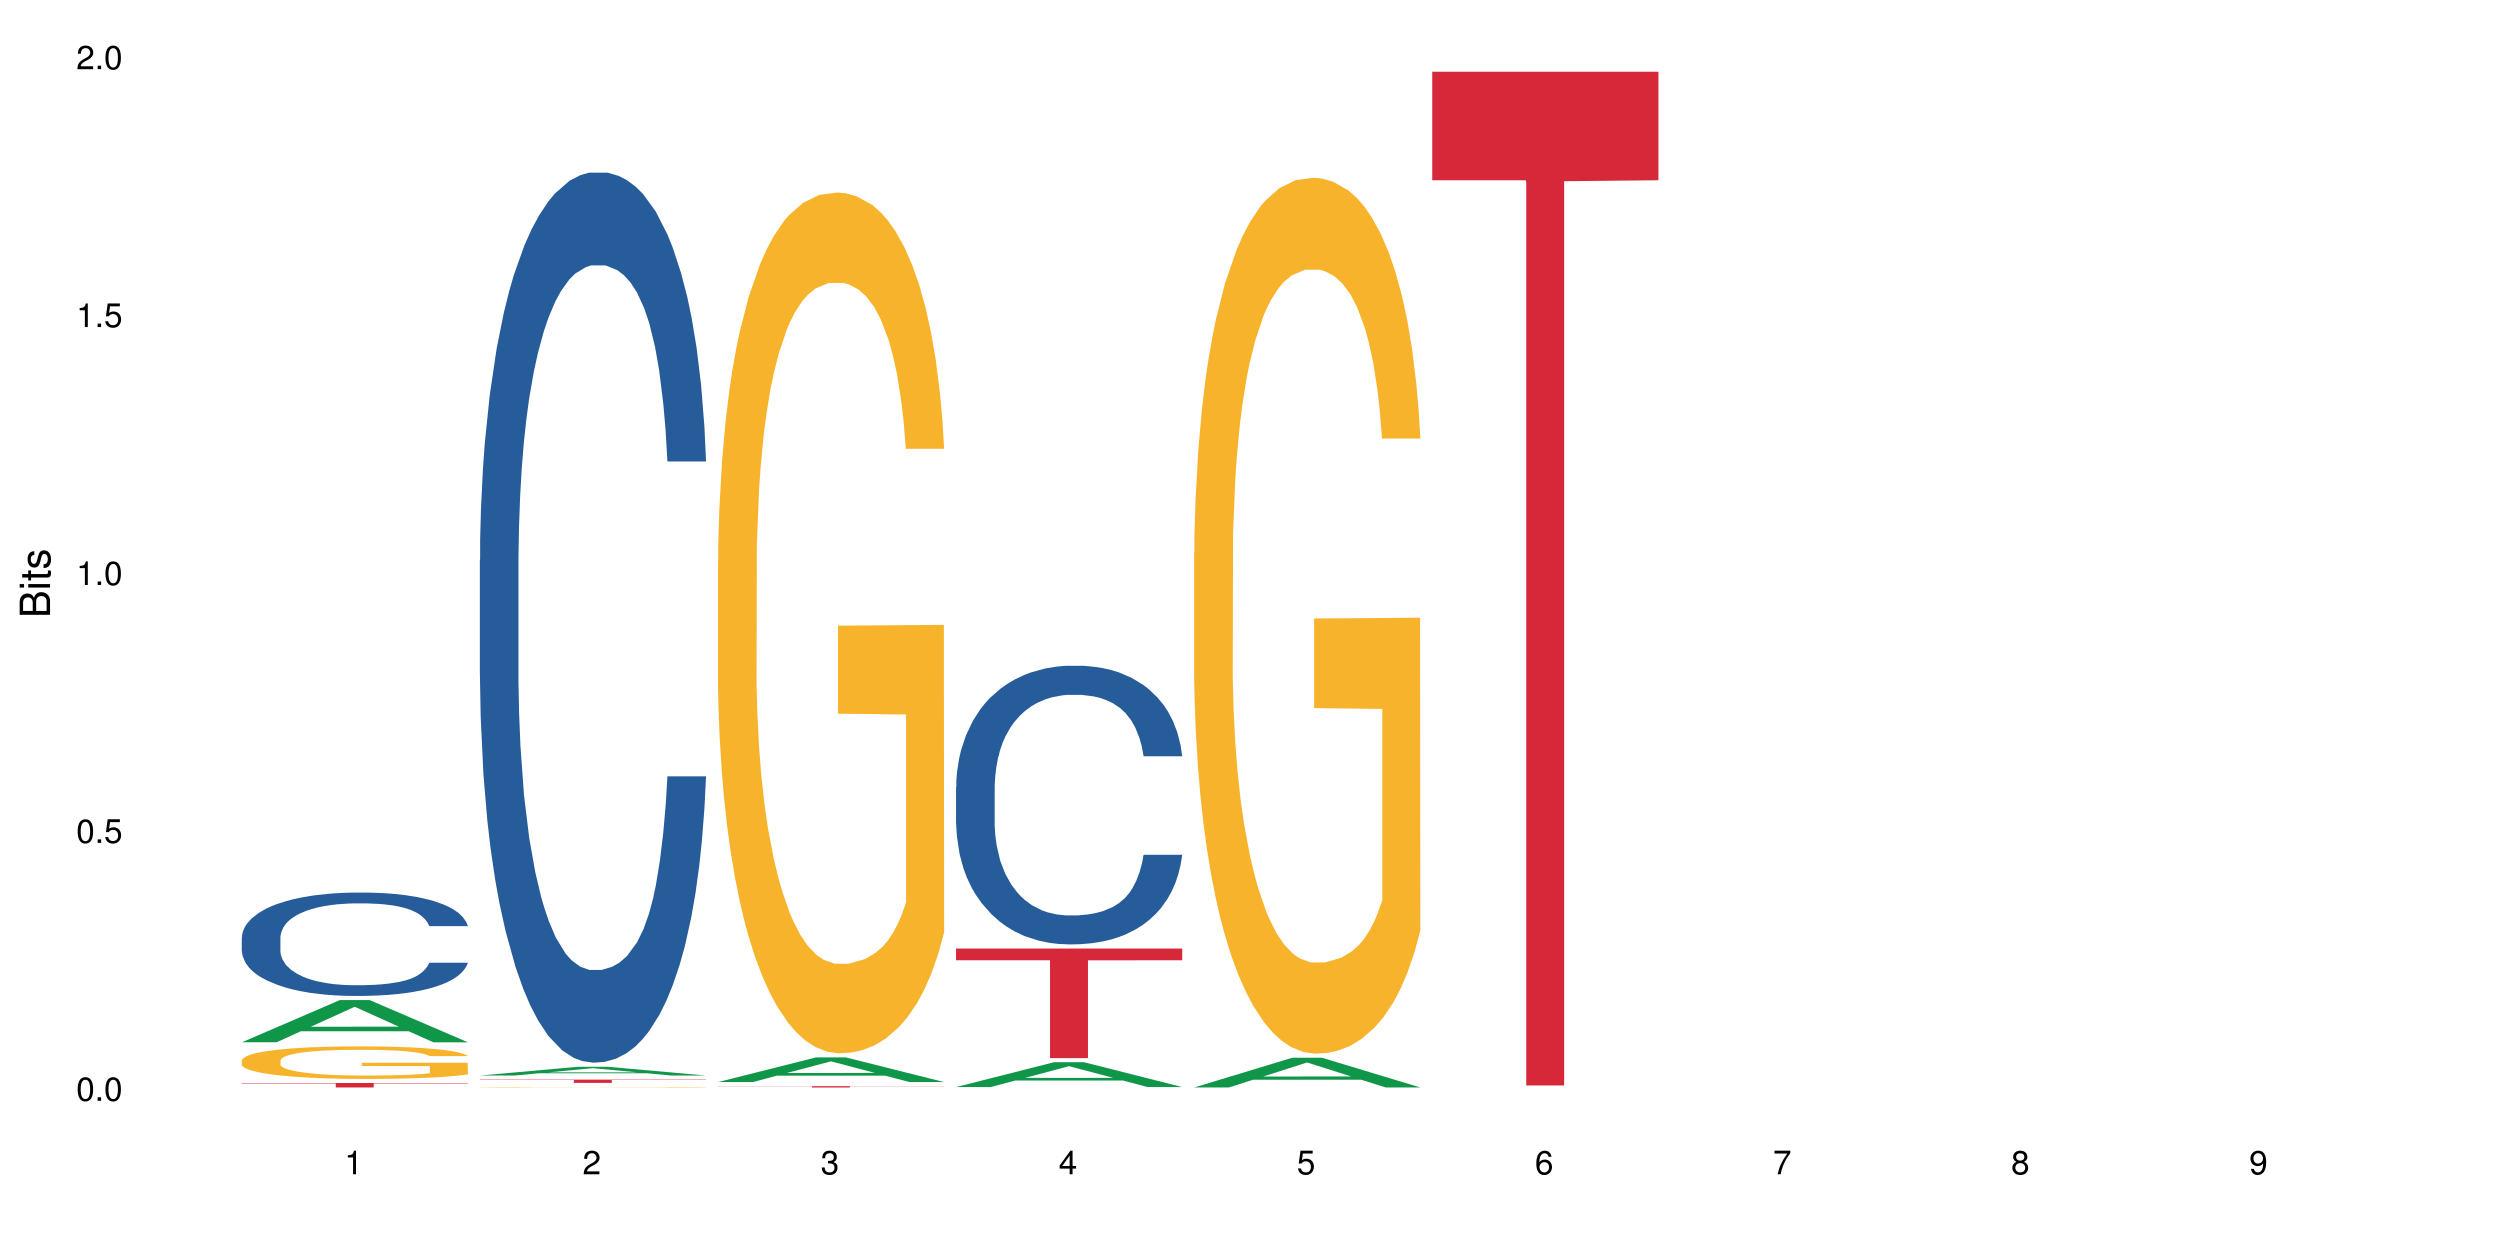 <?xml version="1.0" encoding="UTF-8"?>
<svg xmlns="http://www.w3.org/2000/svg" xmlns:xlink="http://www.w3.org/1999/xlink" width="720pt" height="360pt" viewBox="0 0 720 360" version="1.1">
<defs>
<g>
<symbol overflow="visible" id="glyph0-0">
<path style="stroke:none;" d=""/>
</symbol>
<symbol overflow="visible" id="glyph0-1">
<path style="stroke:none;" d="M 2.641 -6.797 C 2 -6.797 1.422 -6.531 1.078 -6.047 C 0.641 -5.453 0.406 -4.547 0.406 -3.297 C 0.406 -1 1.188 0.219 2.641 0.219 C 4.078 0.219 4.859 -1 4.859 -3.234 C 4.859 -4.562 4.656 -5.438 4.203 -6.047 C 3.844 -6.531 3.281 -6.797 2.641 -6.797 Z M 2.641 -6.047 C 3.547 -6.047 4 -5.125 4 -3.312 C 4 -1.375 3.562 -0.484 2.625 -0.484 C 1.734 -0.484 1.281 -1.422 1.281 -3.281 C 1.281 -5.141 1.734 -6.047 2.641 -6.047 Z M 2.641 -6.047 "/>
</symbol>
<symbol overflow="visible" id="glyph0-2">
<path style="stroke:none;" d="M 1.828 -1 L 0.828 -1 L 0.828 0 L 1.828 0 Z M 1.828 -1 "/>
</symbol>
<symbol overflow="visible" id="glyph0-3">
<path style="stroke:none;" d="M 4.562 -6.797 L 1.062 -6.797 L 0.547 -3.094 L 1.328 -3.094 C 1.719 -3.562 2.047 -3.734 2.578 -3.734 C 3.484 -3.734 4.062 -3.109 4.062 -2.094 C 4.062 -1.125 3.484 -0.531 2.578 -0.531 C 1.828 -0.531 1.375 -0.906 1.188 -1.672 L 0.328 -1.672 C 0.453 -1.109 0.547 -0.844 0.75 -0.594 C 1.125 -0.078 1.828 0.219 2.594 0.219 C 3.969 0.219 4.922 -0.781 4.922 -2.219 C 4.922 -3.562 4.031 -4.484 2.719 -4.484 C 2.25 -4.484 1.859 -4.359 1.469 -4.062 L 1.734 -5.969 L 4.562 -5.969 Z M 4.562 -6.797 "/>
</symbol>
<symbol overflow="visible" id="glyph0-4">
<path style="stroke:none;" d="M 2.484 -4.844 L 2.484 0 L 3.328 0 L 3.328 -6.797 L 2.766 -6.797 C 2.469 -5.75 2.281 -5.609 0.984 -5.453 L 0.984 -4.844 Z M 2.484 -4.844 "/>
</symbol>
<symbol overflow="visible" id="glyph0-5">
<path style="stroke:none;" d="M 4.859 -0.828 L 1.281 -0.828 C 1.359 -1.391 1.672 -1.75 2.5 -2.234 L 3.469 -2.75 C 4.406 -3.266 4.906 -3.969 4.906 -4.812 C 4.906 -5.375 4.672 -5.906 4.266 -6.266 C 3.859 -6.625 3.375 -6.797 2.719 -6.797 C 1.859 -6.797 1.219 -6.5 0.844 -5.922 C 0.609 -5.562 0.5 -5.125 0.484 -4.438 L 1.328 -4.438 C 1.359 -4.906 1.406 -5.188 1.531 -5.406 C 1.75 -5.812 2.188 -6.062 2.703 -6.062 C 3.469 -6.062 4.031 -5.516 4.031 -4.781 C 4.031 -4.25 3.719 -3.797 3.125 -3.438 L 2.234 -2.938 C 0.812 -2.141 0.406 -1.5 0.328 0 L 4.859 0 Z M 4.859 -0.828 "/>
</symbol>
<symbol overflow="visible" id="glyph0-6">
<path style="stroke:none;" d="M 2.125 -3.125 L 2.578 -3.125 C 3.516 -3.125 3.984 -2.703 3.984 -1.891 C 3.984 -1.031 3.469 -0.531 2.578 -0.531 C 1.656 -0.531 1.203 -0.984 1.156 -1.969 L 0.312 -1.969 C 0.344 -1.422 0.438 -1.078 0.609 -0.766 C 0.953 -0.109 1.625 0.219 2.547 0.219 C 3.953 0.219 4.859 -0.609 4.859 -1.906 C 4.859 -2.766 4.516 -3.25 3.703 -3.516 C 4.344 -3.766 4.656 -4.25 4.656 -4.938 C 4.656 -6.109 3.875 -6.797 2.578 -6.797 C 1.203 -6.797 0.484 -6.047 0.453 -4.609 L 1.297 -4.609 C 1.312 -5.016 1.344 -5.25 1.453 -5.453 C 1.641 -5.828 2.062 -6.062 2.594 -6.062 C 3.344 -6.062 3.797 -5.625 3.797 -4.906 C 3.797 -4.422 3.609 -4.141 3.25 -3.984 C 3.016 -3.891 2.719 -3.844 2.125 -3.844 Z M 2.125 -3.125 "/>
</symbol>
<symbol overflow="visible" id="glyph0-7">
<path style="stroke:none;" d="M 3.141 -1.625 L 3.141 0 L 3.984 0 L 3.984 -1.625 L 4.984 -1.625 L 4.984 -2.391 L 3.984 -2.391 L 3.984 -6.797 L 3.359 -6.797 L 0.266 -2.516 L 0.266 -1.625 Z M 3.141 -2.391 L 1 -2.391 L 3.141 -5.359 Z M 3.141 -2.391 "/>
</symbol>
<symbol overflow="visible" id="glyph0-8">
<path style="stroke:none;" d="M 4.781 -5.031 C 4.609 -6.141 3.891 -6.797 2.844 -6.797 C 2.094 -6.797 1.422 -6.438 1.031 -5.828 C 0.609 -5.172 0.406 -4.344 0.406 -3.094 C 0.406 -1.953 0.578 -1.234 0.984 -0.625 C 1.359 -0.078 1.953 0.219 2.703 0.219 C 3.984 0.219 4.922 -0.734 4.922 -2.078 C 4.922 -3.344 4.062 -4.234 2.844 -4.234 C 2.172 -4.234 1.641 -3.969 1.281 -3.469 C 1.281 -5.125 1.828 -6.047 2.797 -6.047 C 3.391 -6.047 3.797 -5.672 3.938 -5.031 Z M 2.734 -3.484 C 3.547 -3.484 4.062 -2.922 4.062 -2 C 4.062 -1.156 3.484 -0.531 2.703 -0.531 C 1.922 -0.531 1.328 -1.188 1.328 -2.047 C 1.328 -2.891 1.906 -3.484 2.734 -3.484 Z M 2.734 -3.484 "/>
</symbol>
<symbol overflow="visible" id="glyph0-9">
<path style="stroke:none;" d="M 4.984 -6.797 L 0.438 -6.797 L 0.438 -5.969 L 4.109 -5.969 C 2.5 -3.656 1.828 -2.234 1.328 0 L 2.219 0 C 2.594 -2.172 3.453 -4.047 4.984 -6.094 Z M 4.984 -6.797 "/>
</symbol>
<symbol overflow="visible" id="glyph0-10">
<path style="stroke:none;" d="M 3.75 -3.578 C 4.453 -4 4.688 -4.344 4.688 -4.984 C 4.688 -6.047 3.844 -6.797 2.641 -6.797 C 1.438 -6.797 0.594 -6.047 0.594 -4.984 C 0.594 -4.359 0.828 -4.016 1.516 -3.578 C 0.734 -3.203 0.359 -2.641 0.359 -1.891 C 0.359 -0.641 1.297 0.219 2.641 0.219 C 3.984 0.219 4.922 -0.641 4.922 -1.875 C 4.922 -2.641 4.531 -3.203 3.75 -3.578 Z M 2.641 -6.047 C 3.359 -6.047 3.812 -5.625 3.812 -4.969 C 3.812 -4.344 3.344 -3.922 2.641 -3.922 C 1.922 -3.922 1.453 -4.344 1.453 -4.984 C 1.453 -5.625 1.922 -6.047 2.641 -6.047 Z M 2.641 -3.203 C 3.484 -3.203 4.062 -2.672 4.062 -1.875 C 4.062 -1.062 3.484 -0.531 2.625 -0.531 C 1.797 -0.531 1.219 -1.078 1.219 -1.875 C 1.219 -2.672 1.797 -3.203 2.641 -3.203 Z M 2.641 -3.203 "/>
</symbol>
<symbol overflow="visible" id="glyph0-11">
<path style="stroke:none;" d="M 0.516 -1.547 C 0.672 -0.438 1.406 0.219 2.438 0.219 C 3.188 0.219 3.859 -0.141 4.266 -0.75 C 4.688 -1.406 4.891 -2.25 4.891 -3.484 C 4.891 -4.625 4.703 -5.359 4.312 -5.953 C 3.938 -6.5 3.344 -6.797 2.594 -6.797 C 1.297 -6.797 0.359 -5.844 0.359 -4.516 C 0.359 -3.25 1.234 -2.344 2.453 -2.344 C 3.094 -2.344 3.562 -2.578 4.016 -3.109 C 4 -1.453 3.469 -0.531 2.5 -0.531 C 1.906 -0.531 1.484 -0.906 1.359 -1.547 Z M 2.578 -6.062 C 3.375 -6.062 3.969 -5.406 3.969 -4.531 C 3.969 -3.688 3.375 -3.094 2.547 -3.094 C 1.734 -3.094 1.234 -3.672 1.234 -4.578 C 1.234 -5.438 1.797 -6.062 2.578 -6.062 Z M 2.578 -6.062 "/>
</symbol>
<symbol overflow="visible" id="glyph1-0">
<path style="stroke:none;" d=""/>
</symbol>
<symbol overflow="visible" id="glyph1-1">
<path style="stroke:none;" d="M 0 -0.953 L 0 -4.891 C 0 -5.719 -0.234 -6.344 -0.734 -6.797 C -1.188 -7.234 -1.812 -7.469 -2.5 -7.469 C -3.547 -7.469 -4.188 -7 -4.625 -5.875 C -4.984 -6.672 -5.641 -7.094 -6.531 -7.094 C -7.156 -7.094 -7.734 -6.859 -8.141 -6.391 C -8.562 -5.938 -8.75 -5.344 -8.75 -4.5 L -8.75 -0.953 Z M -4.984 -2.062 L -7.766 -2.062 L -7.766 -4.219 C -7.766 -4.844 -7.688 -5.203 -7.453 -5.5 C -7.219 -5.812 -6.859 -5.969 -6.375 -5.969 C -5.906 -5.969 -5.531 -5.812 -5.297 -5.5 C -5.062 -5.203 -4.984 -4.844 -4.984 -4.219 Z M -0.984 -2.062 L -4 -2.062 L -4 -4.781 C -4 -5.328 -3.859 -5.688 -3.578 -5.953 C -3.297 -6.219 -2.922 -6.359 -2.484 -6.359 C -2.062 -6.359 -1.688 -6.219 -1.406 -5.953 C -1.109 -5.688 -0.984 -5.328 -0.984 -4.781 Z M -0.984 -2.062 "/>
</symbol>
<symbol overflow="visible" id="glyph1-2">
<path style="stroke:none;" d="M -6.281 -1.797 L -6.281 -0.797 L 0 -0.797 L 0 -1.797 Z M -8.75 -1.797 L -8.75 -0.797 L -7.484 -0.797 L -7.484 -1.797 Z M -8.75 -1.797 "/>
</symbol>
<symbol overflow="visible" id="glyph1-3">
<path style="stroke:none;" d="M -6.281 -3.047 L -6.281 -2.016 L -8.016 -2.016 L -8.016 -1.016 L -6.281 -1.016 L -6.281 -0.172 L -5.469 -0.172 L -5.469 -1.016 L -0.719 -1.016 C -0.078 -1.016 0.281 -1.453 0.281 -2.234 C 0.281 -2.469 0.25 -2.719 0.188 -3.047 L -0.641 -3.047 C -0.609 -2.922 -0.594 -2.766 -0.594 -2.562 C -0.594 -2.141 -0.719 -2.016 -1.156 -2.016 L -5.469 -2.016 L -5.469 -3.047 Z M -6.281 -3.047 "/>
</symbol>
<symbol overflow="visible" id="glyph1-4">
<path style="stroke:none;" d="M -4.531 -5.25 C -5.766 -5.25 -6.469 -4.422 -6.469 -2.969 C -6.469 -1.516 -5.719 -0.562 -4.547 -0.562 C -3.562 -0.562 -3.094 -1.062 -2.734 -2.562 L -2.516 -3.484 C -2.344 -4.188 -2.094 -4.469 -1.625 -4.469 C -1.047 -4.469 -0.641 -3.875 -0.641 -3 C -0.641 -2.453 -0.797 -2 -1.062 -1.75 C -1.25 -1.594 -1.422 -1.531 -1.875 -1.469 L -1.875 -0.406 C -0.422 -0.453 0.281 -1.266 0.281 -2.922 C 0.281 -4.5 -0.5 -5.516 -1.719 -5.516 C -2.656 -5.516 -3.172 -4.984 -3.469 -3.734 L -3.703 -2.766 C -3.891 -1.953 -4.156 -1.609 -4.594 -1.609 C -5.172 -1.609 -5.547 -2.125 -5.547 -2.938 C -5.547 -3.75 -5.203 -4.172 -4.531 -4.203 Z M -4.531 -5.25 "/>
</symbol>
</g>
</defs>
<g id="surface103723">
<rect x="0" y="0" width="720" height="360" style="fill:rgb(100%,100%,100%);fill-opacity:1;stroke:none;"/>
<path style=" stroke:none;fill-rule:nonzero;fill:rgb(6.275%,58.824%,28.235%);fill-opacity:1;" d="M 69.629 300.18 L 69.699 300.168 L 97.887 288.016 L 106.445 288.016 L 134.773 300.188 L 124.82 300.188 L 117.719 297.012 L 86.609 297.012 L 79.652 300.18 L 69.629 300.18 L 89.602 295.695 L 114.867 295.684 L 102.27 290.004 L 102.129 289.992 L 101.992 290.027 L 89.535 295.684 L 89.602 295.695 Z M 69.629 300.18 "/>
<path style=" stroke:none;fill-rule:nonzero;fill:rgb(14.51%,36.078%,60%);fill-opacity:1;" d="M 69.629 270.023 L 69.707 269.996 L 69.707 269.344 L 69.945 268.309 L 70.504 267.004 L 71.059 266.105 L 72.488 264.5 L 74.477 262.949 L 76.539 261.754 L 78.051 261.047 L 79.402 260.5 L 82.5 259.496 L 84.484 258.977 L 86.629 258.516 L 89.25 258.051 L 91.156 257.781 L 95.449 257.344 L 98.625 257.156 L 101.09 257.074 L 106.41 257.074 L 109.59 257.184 L 111.891 257.316 L 114.434 257.535 L 116.578 257.781 L 120.312 258.379 L 123.648 259.141 L 125.16 259.578 L 127.543 260.418 L 129.371 261.234 L 130.641 261.945 L 132.07 262.949 L 133.34 264.176 L 134.293 265.562 L 134.773 266.73 L 123.648 266.73 L 123.094 265.645 L 122.457 264.801 L 121.266 263.684 L 120.074 262.895 L 118.406 262.105 L 116.898 261.59 L 114.832 261.074 L 113.004 260.746 L 111.098 260.5 L 109.27 260.34 L 105.773 260.176 L 101.723 260.176 L 100.215 260.23 L 97.117 260.445 L 95.449 260.637 L 93.066 261.02 L 91.395 261.371 L 89.41 261.918 L 88.059 262.379 L 86.391 263.086 L 85.199 263.711 L 83.848 264.609 L 83.055 265.289 L 82.34 266.051 L 81.703 266.949 L 81.227 267.902 L 80.91 268.91 L 80.75 269.887 L 80.75 274.105 L 80.91 275.086 L 81.309 276.227 L 82.34 277.887 L 83.848 279.328 L 85.598 280.473 L 87.266 281.289 L 88.219 281.668 L 89.488 282.105 L 91.477 282.648 L 94.336 283.191 L 96.004 283.41 L 98.547 283.629 L 101.168 283.738 L 104.664 283.738 L 107.762 283.629 L 109.828 283.492 L 111.973 283.273 L 114.91 282.812 L 116.738 282.375 L 118.328 281.859 L 119.52 281.344 L 120.312 280.906 L 121.504 280.062 L 122.457 279.141 L 123.172 278.188 L 123.648 277.262 L 134.773 277.262 L 134.293 278.352 L 133.578 279.41 L 132.863 280.199 L 131.754 281.152 L 130.48 281.996 L 128.656 282.949 L 127.145 283.574 L 125.16 284.254 L 123.332 284.77 L 121.348 285.234 L 118.406 285.777 L 116.5 286.051 L 114.434 286.293 L 111.973 286.512 L 108.875 286.703 L 105.535 286.812 L 102.438 286.84 L 99.102 286.785 L 96.641 286.676 L 93.383 286.43 L 89.332 285.941 L 86.391 285.426 L 84.086 284.906 L 82.102 284.363 L 79.879 283.629 L 77.016 282.43 L 75.27 281.508 L 74.078 280.746 L 72.727 279.684 L 71.773 278.73 L 70.66 277.207 L 69.867 275.277 L 69.629 273.777 Z M 69.629 270.023 "/>
<path style=" stroke:none;fill-rule:nonzero;fill:rgb(96.863%,70.196%,16.863%);fill-opacity:1;" d="M 69.629 305.375 L 69.707 305.367 L 69.707 305.195 L 70.027 304.812 L 70.82 304.281 L 71.855 303.844 L 72.965 303.504 L 73.68 303.324 L 74.871 303.066 L 75.906 302.879 L 78.527 302.492 L 81.863 302.133 L 83.691 301.98 L 85.758 301.836 L 88.695 301.672 L 90.047 301.613 L 94.176 301.477 L 98.863 301.391 L 104.027 301.363 L 106.41 301.371 L 109.668 301.406 L 114.117 301.5 L 116.66 301.586 L 118.645 301.672 L 120.711 301.785 L 123.254 301.953 L 125.637 302.16 L 127.543 302.363 L 129.449 302.621 L 131.039 302.895 L 132.387 303.195 L 133.578 303.555 L 134.293 303.855 L 134.773 304.152 L 123.73 304.152 L 123.094 303.855 L 122.379 303.621 L 121.188 303.34 L 119.996 303.137 L 118.805 302.973 L 116.578 302.75 L 114.672 302.613 L 112.289 302.492 L 109.984 302.418 L 107.363 302.363 L 105.773 302.348 L 101.566 302.348 L 97.75 302.406 L 95.527 302.477 L 93.938 302.543 L 91.715 302.672 L 90.363 302.777 L 89.57 302.844 L 87.188 303.109 L 85.598 303.348 L 84.723 303.512 L 83.609 303.77 L 82.816 304 L 81.941 304.34 L 81.465 304.598 L 80.832 305.18 L 80.75 306.719 L 80.988 307.043 L 81.465 307.395 L 82.102 307.703 L 83.055 308.027 L 84.008 308.277 L 85.676 308.609 L 87.105 308.832 L 88.219 308.977 L 90.363 309.211 L 91.238 309.285 L 93.305 309.441 L 95.449 309.559 L 98.07 309.664 L 100.055 309.715 L 103.234 309.758 L 107.285 309.758 L 112.051 309.707 L 115.07 309.637 L 117.137 309.57 L 118.484 309.508 L 120.152 309.414 L 121.348 309.328 L 122.457 309.234 L 123.809 309.09 L 123.809 307.043 L 104.188 307.035 L 104.188 306.078 L 134.691 306.07 L 134.773 309.414 L 133.102 309.645 L 131.039 309.867 L 129.051 310.039 L 126.984 310.184 L 124.047 310.348 L 121.664 310.449 L 118.008 310.57 L 114.672 310.645 L 111.176 310.699 L 108.078 310.723 L 104.426 310.73 L 101.168 310.715 L 97.672 310.664 L 94.891 310.594 L 92.352 310.508 L 89.809 310.398 L 86.629 310.219 L 84.562 310.074 L 82.418 309.895 L 80.273 309.68 L 78.367 309.449 L 77.098 309.27 L 75.824 309.062 L 74.477 308.809 L 73.203 308.516 L 72.25 308.25 L 71.379 307.953 L 70.742 307.668 L 70.105 307.285 L 69.789 306.977 L 69.629 306.711 Z M 69.629 305.375 "/>
<path style=" stroke:none;fill-rule:nonzero;fill:rgb(83.922%,15.686%,22.353%);fill-opacity:1;" d="M 69.629 311.906 L 134.773 311.906 L 134.773 312.043 L 107.621 312.047 L 107.621 313.195 L 96.699 313.195 L 96.699 312.047 L 96.543 312.043 L 69.629 312.043 Z M 69.629 311.906 "/>
<path style=" stroke:none;fill-rule:nonzero;fill:rgb(6.275%,58.824%,28.235%);fill-opacity:1;" d="M 138.199 309.758 L 138.27 309.754 L 166.457 307.23 L 175.016 307.23 L 203.344 309.758 L 193.391 309.758 L 186.293 309.098 L 155.18 309.098 L 148.223 309.758 L 138.199 309.758 L 158.176 308.828 L 183.438 308.824 L 170.84 307.645 L 170.703 307.645 L 170.562 307.648 L 158.105 308.824 L 158.176 308.828 Z M 138.199 309.758 "/>
<path style=" stroke:none;fill-rule:nonzero;fill:rgb(14.51%,36.078%,60%);fill-opacity:1;" d="M 138.199 161.25 L 138.281 161.016 L 138.281 155.395 L 138.52 146.488 L 139.074 135.242 L 139.629 127.512 L 141.059 113.688 L 143.047 100.328 L 145.113 90.02 L 146.621 83.93 L 147.973 79.242 L 151.07 70.57 L 153.055 66.121 L 155.199 62.137 L 157.82 58.152 L 159.73 55.809 L 164.02 52.062 L 167.195 50.422 L 169.66 49.719 L 174.98 49.719 L 178.16 50.656 L 180.465 51.828 L 183.004 53.703 L 185.148 55.809 L 188.883 60.965 L 192.219 67.527 L 193.73 71.273 L 196.113 78.539 L 197.941 85.566 L 199.211 91.66 L 200.641 100.328 L 201.914 110.875 L 202.867 122.824 L 203.344 132.898 L 192.219 132.898 L 191.664 123.527 L 191.027 116.262 L 189.836 106.656 L 188.645 99.859 L 186.977 93.066 L 185.469 88.613 L 183.402 84.16 L 181.574 81.352 L 179.668 79.242 L 177.84 77.836 L 174.348 76.43 L 170.293 76.43 L 168.785 76.898 L 165.688 78.773 L 164.02 80.414 L 161.637 83.695 L 159.969 86.738 L 157.98 91.426 L 156.629 95.41 L 154.961 101.5 L 153.77 106.891 L 152.422 114.621 L 151.625 120.48 L 150.91 127.043 L 150.273 134.773 L 149.797 142.977 L 149.48 151.645 L 149.32 160.078 L 149.32 196.398 L 149.48 204.832 L 149.879 214.676 L 150.91 228.969 L 152.422 241.387 L 154.168 251.227 L 155.836 258.258 L 156.789 261.539 L 158.059 265.285 L 160.047 269.973 L 162.906 274.66 L 164.574 276.535 L 167.117 278.41 L 169.738 279.344 L 173.234 279.344 L 176.332 278.41 L 178.398 277.238 L 180.543 275.363 L 183.48 271.379 L 185.309 267.629 L 186.898 263.18 L 188.09 258.727 L 188.883 254.977 L 190.074 247.715 L 191.027 239.746 L 191.742 231.547 L 192.219 223.578 L 203.344 223.578 L 202.867 232.953 L 202.152 242.09 L 201.438 248.883 L 200.324 257.086 L 199.051 264.348 L 197.227 272.551 L 195.715 277.941 L 193.73 283.797 L 191.902 288.25 L 189.918 292.234 L 186.977 296.918 L 185.07 299.262 L 183.004 301.371 L 180.543 303.246 L 177.445 304.887 L 174.109 305.824 L 171.008 306.059 L 167.672 305.59 L 165.211 304.652 L 161.953 302.543 L 157.902 298.324 L 154.961 293.871 L 152.66 289.422 L 150.672 284.734 L 148.449 278.41 L 145.59 268.098 L 143.84 260.133 L 142.648 253.57 L 141.297 244.434 L 140.344 236.23 L 139.234 223.109 L 138.438 206.473 L 138.199 193.586 Z M 138.199 161.25 "/>
<path style=" stroke:none;fill-rule:nonzero;fill:rgb(96.863%,70.196%,16.863%);fill-opacity:1;" d="M 138.199 313.113 L 138.281 313.113 L 138.281 313.109 L 138.598 313.102 L 139.391 313.094 L 140.426 313.086 L 141.535 313.082 L 142.25 313.078 L 143.441 313.074 L 144.477 313.074 L 147.098 313.066 L 150.434 313.062 L 152.262 313.059 L 154.328 313.055 L 157.266 313.055 L 158.617 313.051 L 167.434 313.051 L 172.598 313.047 L 174.98 313.051 L 185.23 313.051 L 187.215 313.055 L 189.281 313.055 L 191.824 313.059 L 194.207 313.062 L 196.113 313.062 L 198.02 313.07 L 199.609 313.074 L 200.957 313.078 L 202.152 313.082 L 202.867 313.086 L 203.344 313.094 L 192.301 313.094 L 191.664 313.086 L 190.949 313.086 L 189.758 313.078 L 188.566 313.078 L 187.375 313.074 L 185.148 313.07 L 183.242 313.066 L 178.555 313.066 L 175.934 313.062 L 170.137 313.062 L 166.324 313.066 L 162.508 313.066 L 160.285 313.07 L 158.141 313.07 L 155.758 313.074 L 154.168 313.078 L 153.293 313.082 L 152.184 313.086 L 151.387 313.09 L 150.512 313.094 L 150.035 313.098 L 149.402 313.109 L 149.32 313.133 L 150.035 313.145 L 150.672 313.148 L 152.578 313.156 L 154.246 313.164 L 155.676 313.164 L 156.789 313.168 L 158.934 313.172 L 159.809 313.172 L 161.875 313.176 L 164.02 313.176 L 166.641 313.18 L 183.641 313.18 L 185.707 313.176 L 188.727 313.176 L 189.918 313.172 L 192.379 313.172 L 192.379 313.137 L 172.758 313.137 L 172.758 313.121 L 203.262 313.121 L 203.344 313.176 L 201.676 313.18 L 199.609 313.184 L 197.621 313.184 L 195.559 313.188 L 192.617 313.191 L 186.578 313.191 L 183.242 313.195 L 163.461 313.195 L 160.922 313.191 L 158.379 313.191 L 155.199 313.188 L 153.137 313.184 L 150.988 313.184 L 148.844 313.18 L 146.938 313.176 L 144.398 313.168 L 143.047 313.164 L 141.773 313.16 L 140.82 313.156 L 139.949 313.152 L 139.312 313.148 L 138.676 313.141 L 138.359 313.137 L 138.199 313.133 Z M 138.199 313.113 "/>
<path style=" stroke:none;fill-rule:nonzero;fill:rgb(83.922%,15.686%,22.353%);fill-opacity:1;" d="M 138.199 310.934 L 203.344 310.934 L 203.344 311.035 L 176.191 311.035 L 176.191 311.875 L 165.27 311.875 L 165.27 311.035 L 138.199 311.035 Z M 138.199 310.934 "/>
<path style=" stroke:none;fill-rule:nonzero;fill:rgb(6.275%,58.824%,28.235%);fill-opacity:1;" d="M 206.77 311.637 L 206.84 311.629 L 235.027 304.531 L 243.586 304.531 L 271.914 311.641 L 261.961 311.641 L 254.863 309.785 L 223.754 309.785 L 216.793 311.637 L 206.77 311.637 L 226.746 309.02 L 252.008 309.012 L 239.41 305.691 L 239.273 305.688 L 239.133 305.707 L 226.676 309.012 L 226.746 309.02 Z M 206.77 311.637 "/>
<path style=" stroke:none;fill-rule:nonzero;fill:rgb(96.863%,70.196%,16.863%);fill-opacity:1;" d="M 206.77 161.629 L 206.852 161.402 L 206.852 156.875 L 207.168 146.684 L 207.961 132.648 L 208.996 121.102 L 210.105 112.047 L 210.82 107.293 L 212.016 100.5 L 213.047 95.52 L 215.668 85.328 L 219.004 75.82 L 220.832 71.746 L 222.898 67.898 L 225.836 63.594 L 227.188 62.012 L 231.316 58.387 L 236.004 56.125 L 241.168 55.445 L 243.551 55.672 L 246.809 56.578 L 251.258 59.066 L 253.801 61.332 L 255.785 63.594 L 257.852 66.539 L 260.395 71.066 L 262.777 76.5 L 264.684 81.934 L 266.59 88.727 L 268.18 95.973 L 269.531 103.895 L 270.723 113.402 L 271.438 121.328 L 271.914 129.254 L 260.871 129.254 L 260.234 121.328 L 259.52 115.215 L 258.328 107.742 L 257.137 102.309 L 255.945 98.008 L 253.723 92.121 L 251.812 88.5 L 249.43 85.328 L 247.129 83.293 L 244.504 81.934 L 242.918 81.48 L 238.707 81.48 L 234.895 83.066 L 232.668 84.879 L 231.078 86.688 L 228.855 90.086 L 227.504 92.801 L 226.711 94.613 L 224.328 101.633 L 222.738 107.969 L 221.863 112.273 L 220.754 119.062 L 219.957 125.176 L 219.086 134.234 L 218.609 141.023 L 217.973 156.422 L 217.891 197.172 L 218.133 205.777 L 218.609 215.059 L 219.242 223.211 L 220.195 231.812 L 221.148 238.379 L 222.816 247.207 L 224.246 253.094 L 225.359 256.945 L 227.504 263.059 L 228.379 265.094 L 230.445 269.168 L 232.59 272.34 L 235.211 275.055 L 237.195 276.414 L 240.375 277.547 L 244.426 277.547 L 249.191 276.188 L 252.211 274.379 L 254.277 272.566 L 255.629 270.98 L 257.297 268.492 L 258.488 266.227 L 259.598 263.734 L 260.949 259.887 L 260.949 205.777 L 241.328 205.551 L 241.328 180.191 L 271.832 179.965 L 271.914 268.492 L 270.246 274.602 L 268.18 280.488 L 266.191 285.02 L 264.129 288.867 L 261.188 293.168 L 258.805 295.887 L 255.152 299.055 L 251.812 301.094 L 248.32 302.449 L 245.219 303.129 L 241.566 303.355 L 238.309 302.902 L 234.812 301.547 L 232.031 299.734 L 229.492 297.469 L 226.949 294.527 L 223.77 289.773 L 221.707 285.922 L 219.562 281.168 L 217.414 275.508 L 215.508 269.395 L 214.238 264.641 L 212.969 259.207 L 211.617 252.414 L 210.344 244.719 L 209.391 237.699 L 208.52 229.777 L 207.883 222.305 L 207.246 212.117 L 206.93 203.965 L 206.77 196.945 Z M 206.77 161.629 "/>
<path style=" stroke:none;fill-rule:nonzero;fill:rgb(83.922%,15.686%,22.353%);fill-opacity:1;" d="M 206.77 312.816 L 271.914 312.816 L 271.914 312.859 L 244.766 312.859 L 244.766 313.195 L 233.84 313.195 L 233.84 312.859 L 206.77 312.859 Z M 206.77 312.816 "/>
<path style=" stroke:none;fill-rule:nonzero;fill:rgb(6.275%,58.824%,28.235%);fill-opacity:1;" d="M 275.34 313.066 L 275.41 313.059 L 303.598 305.91 L 312.156 305.91 L 340.484 313.074 L 330.531 313.074 L 323.434 311.203 L 292.324 311.203 L 285.363 313.066 L 275.34 313.066 L 295.316 310.43 L 320.578 310.422 L 307.98 307.082 L 307.844 307.074 L 307.703 307.094 L 295.246 310.422 L 295.316 310.43 Z M 275.34 313.066 "/>
<path style=" stroke:none;fill-rule:nonzero;fill:rgb(14.51%,36.078%,60%);fill-opacity:1;" d="M 275.34 226.672 L 275.422 226.598 L 275.422 224.84 L 275.66 222.051 L 276.215 218.531 L 276.77 216.109 L 278.203 211.781 L 280.188 207.602 L 282.254 204.375 L 283.762 202.469 L 285.113 201 L 288.211 198.289 L 290.195 196.895 L 292.344 195.648 L 294.965 194.398 L 296.871 193.668 L 301.16 192.492 L 304.336 191.98 L 306.801 191.758 L 312.121 191.758 L 315.301 192.055 L 317.605 192.418 L 320.148 193.008 L 322.293 193.668 L 326.023 195.281 L 329.363 197.332 L 330.871 198.508 L 333.254 200.781 L 335.082 202.98 L 336.352 204.887 L 337.781 207.602 L 339.055 210.902 L 340.008 214.645 L 340.484 217.797 L 329.363 217.797 L 328.805 214.863 L 328.172 212.59 L 326.977 209.582 L 325.785 207.457 L 324.117 205.328 L 322.609 203.934 L 320.543 202.543 L 318.715 201.66 L 316.809 201 L 314.984 200.562 L 311.488 200.121 L 307.438 200.121 L 305.926 200.266 L 302.828 200.855 L 301.16 201.367 L 298.777 202.395 L 297.109 203.348 L 295.121 204.816 L 293.773 206.062 L 292.105 207.969 L 290.91 209.656 L 289.562 212.074 L 288.766 213.91 L 288.051 215.965 L 287.418 218.383 L 286.941 220.949 L 286.621 223.664 L 286.465 226.305 L 286.465 237.672 L 286.621 240.312 L 287.02 243.395 L 288.051 247.867 L 289.562 251.754 L 291.309 254.836 L 292.977 257.035 L 293.93 258.062 L 295.203 259.238 L 297.188 260.703 L 300.047 262.172 L 301.715 262.758 L 304.258 263.344 L 306.879 263.637 L 310.375 263.637 L 313.473 263.344 L 315.539 262.977 L 317.684 262.391 L 320.625 261.145 L 322.449 259.969 L 324.039 258.578 L 325.23 257.184 L 326.023 256.008 L 327.219 253.734 L 328.172 251.242 L 328.887 248.676 L 329.363 246.18 L 340.484 246.18 L 340.008 249.113 L 339.293 251.977 L 338.578 254.102 L 337.465 256.668 L 336.195 258.941 L 334.367 261.512 L 332.855 263.195 L 330.871 265.031 L 329.043 266.426 L 327.059 267.672 L 324.117 269.137 L 322.211 269.871 L 320.148 270.531 L 317.684 271.117 L 314.586 271.633 L 311.25 271.926 L 308.152 272 L 304.812 271.852 L 302.352 271.559 L 299.094 270.898 L 295.043 269.578 L 292.105 268.184 L 289.801 266.793 L 287.812 265.324 L 285.59 263.344 L 282.73 260.117 L 280.98 257.621 L 279.789 255.57 L 278.441 252.707 L 277.488 250.141 L 276.375 246.035 L 275.578 240.828 L 275.34 236.793 Z M 275.34 226.672 "/>
<path style=" stroke:none;fill-rule:nonzero;fill:rgb(83.922%,15.686%,22.353%);fill-opacity:1;" d="M 275.34 273.172 L 340.484 273.172 L 340.484 276.551 L 313.336 276.582 L 313.336 304.734 L 302.41 304.734 L 302.41 276.609 L 302.254 276.551 L 275.34 276.551 Z M 275.34 273.172 "/>
<path style=" stroke:none;fill-rule:nonzero;fill:rgb(6.275%,58.824%,28.235%);fill-opacity:1;" d="M 343.914 313.188 L 343.98 313.18 L 372.168 304.633 L 380.73 304.633 L 409.055 313.195 L 399.102 313.195 L 392.004 310.961 L 360.895 310.961 L 353.934 313.188 L 343.914 313.188 L 363.887 310.035 L 389.148 310.027 L 376.555 306.031 L 376.414 306.023 L 376.273 306.047 L 363.816 310.027 L 363.887 310.035 Z M 343.914 313.188 "/>
<path style=" stroke:none;fill-rule:nonzero;fill:rgb(96.863%,70.196%,16.863%);fill-opacity:1;" d="M 343.914 159.242 L 343.992 159.012 L 343.992 154.406 L 344.309 144.039 L 345.105 129.754 L 346.137 118.008 L 347.25 108.789 L 347.965 103.953 L 349.156 97.043 L 350.188 91.973 L 352.809 81.605 L 356.145 71.93 L 357.973 67.785 L 360.039 63.867 L 362.977 59.492 L 364.328 57.879 L 368.461 54.191 L 373.148 51.887 L 378.309 51.195 L 380.695 51.426 L 383.949 52.348 L 388.398 54.883 L 390.941 57.188 L 392.926 59.492 L 394.992 62.484 L 397.535 67.094 L 399.918 72.621 L 401.824 78.152 L 403.73 85.062 L 405.32 92.434 L 406.672 100.496 L 407.863 110.172 L 408.578 118.238 L 409.055 126.301 L 398.012 126.301 L 397.375 118.238 L 396.66 112.016 L 395.469 104.414 L 394.277 98.887 L 393.086 94.508 L 390.863 88.52 L 388.957 84.832 L 386.574 81.605 L 384.27 79.535 L 381.648 78.152 L 380.059 77.691 L 375.848 77.691 L 372.035 79.305 L 369.809 81.145 L 368.223 82.988 L 365.996 86.445 L 364.645 89.211 L 363.852 91.051 L 361.469 98.195 L 359.879 104.645 L 359.008 109.02 L 357.895 115.934 L 357.098 122.152 L 356.227 131.367 L 355.75 138.277 L 355.113 153.945 L 355.035 195.414 L 355.273 204.168 L 355.75 213.613 L 356.383 221.906 L 357.336 230.66 L 358.293 237.34 L 359.961 246.324 L 361.391 252.316 L 362.5 256.23 L 364.645 262.453 L 365.52 264.523 L 367.586 268.672 L 369.73 271.898 L 372.352 274.66 L 374.34 276.043 L 377.516 277.195 L 381.566 277.195 L 386.332 275.812 L 389.352 273.969 L 391.418 272.129 L 392.77 270.516 L 394.438 267.98 L 395.629 265.676 L 396.742 263.145 L 398.09 259.227 L 398.09 204.168 L 378.469 203.938 L 378.469 178.133 L 408.977 177.902 L 409.055 267.98 L 407.387 274.199 L 405.32 280.191 L 403.336 284.797 L 401.27 288.715 L 398.328 293.09 L 395.945 295.855 L 392.293 299.082 L 388.957 301.156 L 385.461 302.535 L 382.363 303.227 L 378.707 303.457 L 375.449 302.996 L 371.953 301.617 L 369.176 299.773 L 366.633 297.469 L 364.09 294.473 L 360.914 289.637 L 358.848 285.719 L 356.703 280.883 L 354.559 275.121 L 352.652 268.902 L 351.379 264.062 L 350.109 258.535 L 348.758 251.625 L 347.488 243.793 L 346.535 236.648 L 345.66 228.586 L 345.023 220.984 L 344.391 210.617 L 344.07 202.324 L 343.914 195.184 Z M 343.914 159.242 "/>
<path style=" stroke:none;fill-rule:nonzero;fill:rgb(83.922%,15.686%,22.353%);fill-opacity:1;" d="M 412.484 20.664 L 477.625 20.664 L 477.625 51.914 L 450.477 52.188 L 450.477 312.609 L 439.555 312.609 L 439.555 52.461 L 439.395 51.914 L 412.484 51.914 Z M 412.484 20.664 "/>
<g style="fill:rgb(0%,0%,0%);fill-opacity:1;">
  <use xlink:href="#glyph0-1" x="21.957" y="317.019"/>
  <use xlink:href="#glyph0-2" x="27.291" y="317.019"/>
  <use xlink:href="#glyph0-1" x="29.958" y="317.019"/>
</g>
<g style="fill:rgb(0%,0%,0%);fill-opacity:1;">
  <use xlink:href="#glyph0-1" x="21.957" y="242.745"/>
  <use xlink:href="#glyph0-2" x="27.291" y="242.745"/>
  <use xlink:href="#glyph0-3" x="29.958" y="242.745"/>
</g>
<g style="fill:rgb(0%,0%,0%);fill-opacity:1;">
  <use xlink:href="#glyph0-4" x="21.957" y="168.472"/>
  <use xlink:href="#glyph0-2" x="27.291" y="168.472"/>
  <use xlink:href="#glyph0-1" x="29.958" y="168.472"/>
</g>
<g style="fill:rgb(0%,0%,0%);fill-opacity:1;">
  <use xlink:href="#glyph0-4" x="21.957" y="94.194"/>
  <use xlink:href="#glyph0-2" x="27.291" y="94.194"/>
  <use xlink:href="#glyph0-3" x="29.958" y="94.194"/>
</g>
<g style="fill:rgb(0%,0%,0%);fill-opacity:1;">
  <use xlink:href="#glyph0-5" x="21.957" y="19.921"/>
  <use xlink:href="#glyph0-2" x="27.291" y="19.921"/>
  <use xlink:href="#glyph0-1" x="29.958" y="19.921"/>
</g>
<g style="fill:rgb(0%,0%,0%);fill-opacity:1;">
  <use xlink:href="#glyph0-4" x="99.199" y="338.19"/>
</g>
<g style="fill:rgb(0%,0%,0%);fill-opacity:1;">
  <use xlink:href="#glyph0-5" x="167.77" y="338.19"/>
</g>
<g style="fill:rgb(0%,0%,0%);fill-opacity:1;">
  <use xlink:href="#glyph0-6" x="236.344" y="338.19"/>
</g>
<g style="fill:rgb(0%,0%,0%);fill-opacity:1;">
  <use xlink:href="#glyph0-7" x="304.914" y="338.19"/>
</g>
<g style="fill:rgb(0%,0%,0%);fill-opacity:1;">
  <use xlink:href="#glyph0-3" x="373.484" y="338.19"/>
</g>
<g style="fill:rgb(0%,0%,0%);fill-opacity:1;">
  <use xlink:href="#glyph0-8" x="442.055" y="338.19"/>
</g>
<g style="fill:rgb(0%,0%,0%);fill-opacity:1;">
  <use xlink:href="#glyph0-9" x="510.625" y="338.19"/>
</g>
<g style="fill:rgb(0%,0%,0%);fill-opacity:1;">
  <use xlink:href="#glyph0-10" x="579.195" y="338.19"/>
</g>
<g style="fill:rgb(0%,0%,0%);fill-opacity:1;">
  <use xlink:href="#glyph0-11" x="647.766" y="338.19"/>
</g>
<g style="fill:rgb(0%,0%,0%);fill-opacity:1;">
  <use xlink:href="#glyph1-1" x="14.412" y="178.016"/>
  <use xlink:href="#glyph1-2" x="14.412" y="170.012"/>
  <use xlink:href="#glyph1-3" x="14.412" y="167.348"/>
  <use xlink:href="#glyph1-4" x="14.412" y="164.012"/>
</g>
</g>
</svg>

